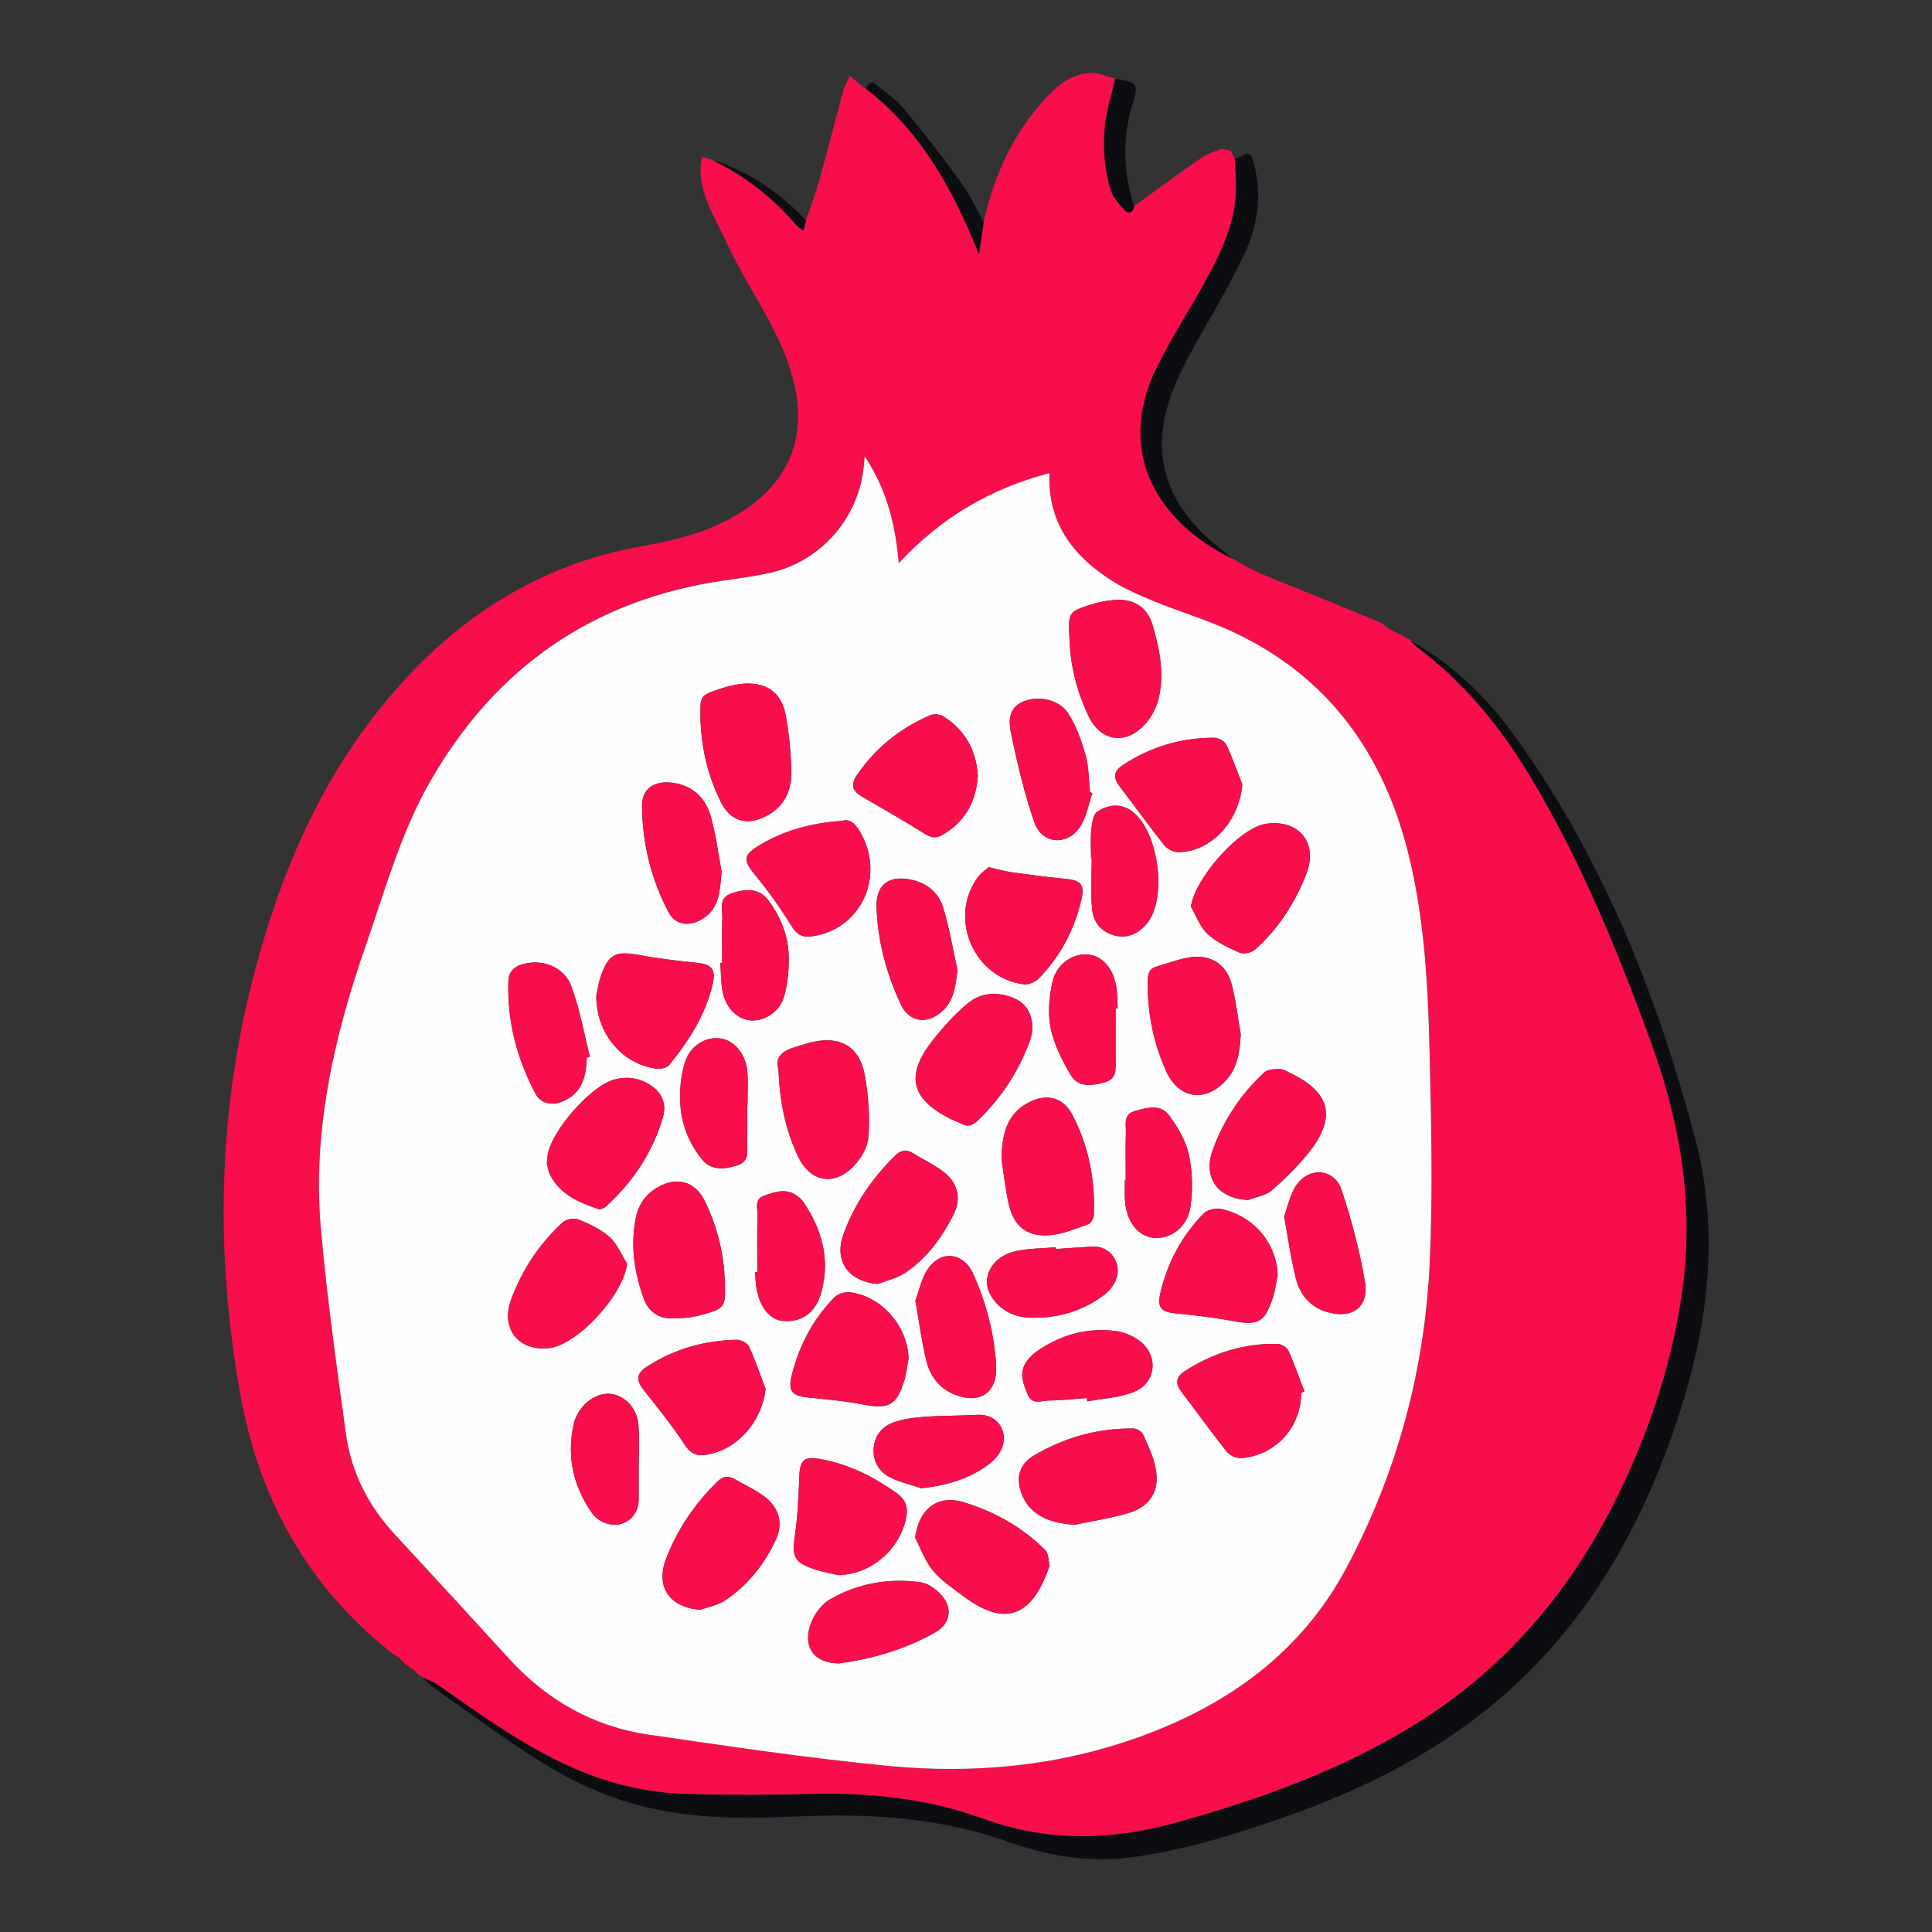 <svg xmlns="http://www.w3.org/2000/svg" viewBox="0 0 560 560">
  <rect x="0" y="0" width="560" height="560" fill="#333333" stroke="none"/>
  <g id="pomegranate-fruit">
    <path fill="#F80E4A" d="M203.49 45.37l2.902.998c9.454 4.517 17.54 10.828 24.353 18.8.59.69 1.428 1.17 2.15 1.746l.738-3.058c1.297-3.877 2.762-7.708 3.858-11.642 2.41-8.62 4.58-17.3 6.95-25.93.41-1.494 1.28-2.862 1.94-4.29 1.15.992 2.28 1.995 3.45 2.966.37.306.81.524 1.22.782 16.08 12.385 25.29 29.413 32.73 47.955l1.36-9.385c2.94-13.272 8.37-25.335 17.6-35.46 3.58-3.924 7.67-7.433 13.26-7.707 2.39-.118 4.85 1.08 7.27 1.68-.47 1.926-.87 3.87-1.41 5.78-2.45 8.74-2.41 17.526.03 26.2.63 2.228 2.4 4.26 4.03 6.037 1.18 1.288 2.52.877 2.84-1.118 6.54-4.716 13.03-9.508 19.65-14.097 1.69-1.17 3.82-1.696 5.73-2.51.85.198 1.72.388 2.6.578l1.18 2.332c.13 2.067.26 4.133.38 6.2.58 10.832-3.854 20.175-8.86 29.29-4.555 8.294-9.785 16.24-13.96 24.71-12.896 26.138 1.674 46.036 21.97 55.792.275-.01.466.12.566.37-.01 0 .22.08.22.08.338.22.67.45.99.67l5.93 3.02c11.48 4.67 22.97 9.32 34.43 14.05 1.223.5 2.256 1.47 3.353 2.21l3.82 1.98.96.55c.22.02.416.11.58.25.29-.02.472.1.553.38.69.69 1.31 1.47 2.087 2.05 13.46 10.14 23.95 22.88 32.585 37.24 14.74 24.51 25.51 50.84 35.236 77.61 8.51 23.44 12.45 47.52 8.8 72.52-2.84 19.45-8.87 37.88-17.2 55.61-13.55 28.82-33.05 52.47-60.37 69.33-21.472 13.25-44.91 21.6-69.08 28.35-18.853 5.26-37.354 5.57-55.94-1.16-16.05-5.82-32.743-7.61-49.78-7.15-11.98.32-23.99.34-35.97.01-11.32-.32-22.25-2.85-32.68-7.4-14.41-6.28-27.03-15.47-39.82-24.39-1.175-.83-2.593-1.3-3.9-1.94l.08.06-1.53-.85.038.03-1.57-1.52.065.05-2.29-1.576.05.047-.81-.805.055.05-.808-.803.06.05-.82-.805.086.052-1.52-.84c-24.69-19.38-38.844-44.79-44.314-75.62-7.18-40.44-6.48-80.52 3.75-120.33 7.533-29.31 19.093-56.8 38.62-80.304s43.69-39.504 74.33-44.873c9.81-1.72 19.523-4.18 28.17-9.58 14.586-9.11 19.836-22.62 15.295-39.26-2.8-10.25-8.28-19.17-13.51-28.27-3.59-6.24-6.56-12.84-9.8-19.27-2.31-5.29-4.35-10.63-2.93-16.59zm47.107 86.83c-.06.707-.128 1.412-.182 2.118-1.155 15.278-12.147 28.23-27.074 31.626-4.49 1.022-9.08 1.61-13.65 2.277-37.76 5.51-65.96 25.11-84.9 58.03-8.64 15.03-13.2 31.75-18.86 48-9.27 26.65-15.44 53.87-12.9 82.26 1.77 19.75 4.54 39.42 7.24 59.07 1.54 11.16 6.52 20.88 14.21 29.19 11.03 11.92 22.04 23.86 32.97 35.88 11 12.09 24.48 19.8 40.62 22.14 23.08 3.36 46.18 6.82 69.38 9.05 24.84 2.4 49.44.09 73.1-8.5 25.63-9.29 46.71-24.45 59.76-48.95 14.72-27.62 22.7-57.34 24.12-88.52.94-20.56.42-41.21-.07-61.81-.44-18.46-1.45-36.95-5.74-55.05-7.14-30.16-23.44-53.21-52.21-66.28-7.14-3.24-14.73-5.5-22-8.48-4.37-1.79-8.79-3.72-12.73-6.29-11.06-7.22-18.12-16.95-17.44-30.8-16.9 4.45-31.35 12.78-43.7 26.14-.99-11.74-3.74-21.84-9.91-31.05z"/>
    <path id="shadow_2_" fill="#0C0D11" d="M122.757 486.322c1.306.636 2.723 1.112 3.9 1.933 12.788 8.924 25.406 18.112 39.818 24.39 10.43 4.545 21.36 7.083 32.68 7.396 11.984.34 23.99.31 35.975-.01 17.036-.45 33.73 1.34 49.783 7.16 18.583 6.74 37.084 6.42 55.938 1.16 24.17-6.74 47.61-15.09 69.09-28.34 27.32-16.85 46.82-40.51 60.37-69.33 8.34-17.72 14.36-36.15 17.2-55.61 3.65-25-.29-49.09-8.8-72.52-9.72-26.77-20.49-53.1-35.23-77.61-8.63-14.36-19.12-27.1-32.58-37.24-.77-.58-1.39-1.36-2.08-2.05 11.55 6.6 21.17 15.41 29.01 26.06 26.11 35.5 42.15 75.69 53.42 117.84 7.22 27.01 4.05 53.9-4.51 80.26-9.81 30.23-24.54 57.5-48.27 79.23-19.16 17.55-41.82 29.13-66.13 37.65-14.31 5.02-28.78 9.52-43.92 11.6-12.31 1.69-24.18-.19-35.64-4.27-19.87-7.08-40.27-8.48-61.11-7.53-16.71.77-33.44.86-49.73-4.12-10.58-3.23-20.25-8.33-29.39-14.39-9.35-6.2-18.41-12.83-27.56-19.32-.84-.6-1.47-1.51-2.19-2.27zm234.63-324.302c-20.296-9.755-34.867-29.653-21.974-55.79 4.178-8.47 9.408-16.417 13.96-24.71 5.006-9.116 9.446-18.46 8.865-29.29-.11-2.068-.25-4.134-.375-6.2.808-.315 1.66-.548 2.41-.96 1.755-.965 2.35-.535 2.93 1.463 2.717 9.338 1.545 18.393-2.443 26.932-3.728 7.98-8.216 15.617-12.563 23.295-4.546 8.028-9.1 16.053-10.774 25.257-2.395 13.18 2.303 24 11.668 33.047 2.59 2.5 5.53 4.648 8.3 6.957zm-72.272-97.707l-1.356 9.385c-7.45-18.542-16.65-35.57-32.73-47.955.54-1.495 1.27-2.556 2.94-1.163 2.64 2.206 5.68 4.094 7.84 6.706 5.85 7.09 11.48 14.378 16.89 21.817 2.51 3.462 4.29 7.457 6.41 11.21zm43.6-4.588c-.317 1.995-1.658 2.406-2.836 1.118-1.63-1.777-3.4-3.808-4.03-6.036-2.45-8.675-2.49-17.46-.03-26.202.53-1.908.94-3.853 1.4-5.78 6.72 1.226 6.85 1.264 4.93 7.736-2.91 9.81-2.56 19.5.55 29.17zm-95.08 4.13l-.74 3.06c-.722-.578-1.56-1.056-2.15-1.746-6.812-7.98-14.9-14.29-24.352-18.81 10.723 3.29 19.568 9.48 27.24 17.49z"/>
    <path fill="#0C0D11" d="M365.097 166.177c-1.982-1.01-3.965-2.02-5.932-3.026l5.932 3.03zm-8.413-122.48c-.872-.19-1.745-.38-2.594-.58.88.188 1.738.383 2.594.58zM406.7 184.43l-3.82-1.98c1.29.667 2.555 1.323 3.82 1.98zM119.784 484.044l1.563 1.52-1.563-1.52zm-2.228-1.524l2.29 1.573c-.762-.525-1.526-1.05-2.29-1.574zm-3.698-3.033c.506.28 1.012.56 1.52.838-.507-.28-1.013-.56-1.52-.838zm294.382-294.25c-.162-.142-.357-.226-.58-.25.248-.01.44.075.58.25zM121.31 485.53l1.525.85-1.526-.85zm-6.016-5.262l.82.804-.82-.804zm.756.747l.807.805c-.27-.268-.537-.537-.806-.805zm242.13-318.532l-.226-.087c.004 0 .227.087.227.087z"/>
    <path fill="#0C0D11" d="M116.8 481.76c.27.27.54.54.81.807l-.81-.806z"/>
    <path fill="#FDFDFD" d="M250.597 132.2c6.173 9.208 8.923 19.31 9.91 31.056 12.355-13.36 26.802-21.69 43.705-26.135-.675 13.85 6.38 23.59 17.45 30.81 3.938 2.57 8.353 4.5 12.726 6.3 7.27 2.99 14.86 5.24 22.005 8.49 28.764 13.07 45.067 36.12 52.21 66.29 4.283 18.1 5.296 36.58 5.74 55.05.493 20.6 1.01 41.25.07 61.81-1.422 31.18-9.403 60.9-24.12 88.52-13.05 24.5-34.13 39.66-59.752 48.96-23.66 8.59-48.26 10.9-73.1 8.5-23.2-2.24-46.3-5.7-69.38-9.05-16.14-2.34-29.62-10.04-40.62-22.13-10.93-12.01-21.93-23.95-32.96-35.87-7.69-8.31-12.67-18.03-14.21-29.19-2.7-19.65-5.46-39.31-7.23-59.06-2.55-28.39 3.63-55.6 12.9-82.25 5.66-16.25 10.22-32.98 18.86-48 18.94-32.92 47.14-52.51 84.9-58.02 4.57-.67 9.17-1.26 13.66-2.28 14.93-3.4 25.92-16.35 27.08-31.62.06-.71.12-1.41.19-2.12zm111.27 215.607c2.285-.893 5.03-1.262 6.764-2.783 3.99-3.496 7.86-7.256 11.1-11.44 7.65-9.903 5.71-17.064-5.63-22.493-1.01-.48-2.06-1.21-3.09-1.21-1.53 0-3.54.05-4.52.96-6.78 6.26-11.79 13.79-14.96 22.48-2.94 8.05 1.54 14.19 10.36 14.5zM225.652 309.93c.316 9.333 2 17.57 5.7 25.343 3.236 6.802 9.6 8.595 15.195 3.598 2.495-2.22 4.85-5.86 5.132-9.05.52-5.97.04-12.19-1.02-18.12-1.49-8.37-7.12-11.55-15.43-9.61-1.58.37-3.1.94-4.66 1.38-3.67 1.05-6.08 2.92-4.93 6.47zm39.62 135.828c1.69 3.215 2.92 6.816 5.197 9.54 2.42 2.9 5.75 5.078 8.83 7.388 13.31 10.013 20.38 4.204 24.83-8.54.04-.117.14-.248.12-.348-.39-1.517-.31-3.505-1.27-4.468-6.61-6.67-14.63-11.105-23.57-13.878-7.54-2.337-13.1 1.814-14.15 10.306zm79.92-182.938c1.57 2.676 2.653 5.875 4.832 7.89 2.575 2.383 5.99 3.987 9.263 5.414 1.175.512 3.455.038 4.457-.855 6.815-6.07 11.66-13.57 14.938-22.07 3.432-8.89-2.228-15.81-11.726-14.42-7.648 1.12-20.58 15.69-21.764 24.03zm-90.72 109.33c2.612-1.028 5.493-1.646 7.783-3.16 6.39-4.22 10.8-10.322 14.185-17.05 2.183-4.336 1.268-8.76-2.46-11.875-2.814-2.352-6.298-3.896-9.45-5.854-2.056-1.27-3.606-.69-5.226.91-6.56 6.5-11.675 13.93-14.817 22.64-2.812 7.79 1.39 13.68 9.986 14.4zm44.773-73.438c.117-4.948-1.822-7.936-5.534-9.452-4.77-1.95-9.53-1.545-13.39 1.72-3.66 3.1-6.96 6.747-9.94 10.53-8.04 10.218-6.4 17.025 5.21 22.837 1 .5 2.08.844 3.06 1.373 1.98 1.068 3.38.405 4.91-1.076 6.66-6.436 11.59-13.966 14.83-22.616.52-1.378.76-2.86.87-3.316zm-96.22 167.89c2.41-.887 5.11-1.347 7.18-2.74 6.646-4.475 11.538-10.618 14.808-17.89 1.997-4.44.748-8.964-3.24-12.035-2.727-2.1-5.956-3.547-8.967-5.274-1.874-1.075-3.367-.69-4.935.854-6.58 6.476-11.67 13.928-14.9 22.58-2.98 7.984 1.26 13.9 10.06 14.505zm157.06-239.215c-1.518-3.876-2.866-7.832-4.663-11.574-.49-1.022-2.33-1.978-3.548-1.976-9.453.02-18.228 2.58-26.166 7.768-3.118 2.038-3.173 3.77-.862 6.76 4.244 5.49 8.255 11.167 12.587 16.587.895 1.12 2.782 2.082 4.192 2.054 9.62-.185 17.552-9.028 18.458-19.62zm-73.497 23.965c-.793.712-2.112 1.573-3.008 2.754-8.902 11.736-1.38 29.475 13.293 31.203 1.318.15 3.163-.66 4.135-1.64 6.288-6.36 10.313-14.02 12.395-22.7 1.09-4.55.01-5.8-4.65-6.24-5.192-.5-10.37-1.18-15.538-1.9-1.968-.28-3.892-.87-6.628-1.49zm83.74 118.225c-.31-9.282-7.05-17.314-16.682-19.194-1.493-.29-3.785.345-4.825 1.413-6.31 6.482-10.48 14.23-12.5 23.085-.93 4.1.23 5.38 4.39 5.8 5.56.56 11.13 1.19 16.62 2.21 7.31 1.37 9.22.48 11.61-6.75.7-2.11.95-4.36 1.4-6.55zM290.3 336.044c.672 4.298 1.11 8.648 2.068 12.88 1.53 6.752 5.515 9.794 12.428 9.044 3.63-.394 7.17-1.888 10.658-3.145.758-.273 1.554-1.636 1.59-2.528.435-10.273-1.46-20.113-6.27-29.24-2.548-4.834-7.12-6.14-12.11-3.738-7.067 3.4-8.24 9.73-8.364 16.727zm69.34-36.288c-.834-4.768-1.39-9.606-2.57-14.285-1.49-5.9-6.11-8.92-12.107-8-3.28.51-6.44 1.78-9.665 2.67-2.007.56-2.552 1.84-2.596 3.88-.2 9.25 1.525 18.08 5.335 26.5 3.63 8.03 11.383 9.18 17.335 2.59 3.436-3.8 3.972-8.44 4.266-13.34zM203.01 207.53c.146 8.712 2.02 17.027 5.88 24.853 2.7 5.467 7.253 7.026 12.73 4.404 5.302-2.537 7.774-7.126 7.725-12.67-.05-5.69-.6-11.45-1.667-17.04-1.23-6.44-5.665-9.42-12.215-8.888-2.324.18-4.668.77-6.885 1.52-5.617 1.9-5.59 1.97-5.568 7.82zm108.485 234.427c5.226-1.11 10.55-1.886 15.652-3.41 6.324-1.892 9.086-6.532 7.816-12.983-.663-3.37-2.192-6.6-3.626-9.76-.39-.858-1.847-1.734-2.823-1.744-10.35-.103-20.006 2.622-28.888 7.866-4.175 2.465-5.258 6.47-3.514 11.037 2.167 5.675 7.33 8.532 15.383 8.994zm-68.43 14.593c9.06-.228 17.034-6.727 19.383-15.667.94-3.577.453-5.97-2.795-8.27-6.63-4.692-13.672-8.187-21.682-9.67-5-.926-6.13.164-6.31 5.36-.19 5.46-.43 10.95-1.2 16.348-.97 6.81-.43 8.19 6.1 10.37 2.11.7 4.34 1.04 6.51 1.54zm-70.23-167.835c.02 11.034 7.56 19.724 17.433 21.025 1.18.156 2.98-.185 3.646-.993 5.812-7.07 10.66-14.712 12.714-23.805.89-3.944-.42-5.424-4.462-5.847-5.546-.58-11.106-1.202-16.582-2.224-7.285-1.35-9.313-.39-11.65 6.75-.652 2-.896 4.13-1.1 5.1zm-14.327 48.417c.255.903.413 2.456 1.1 3.723 2.962 5.466 8.287 7.7 13.776 9.57.623.212 1.743-.235 2.297-.743 7.8-7.15 13.51-15.673 16.48-25.874 1.05-3.594-.1-6.754-3.13-8.94-3.31-2.385-7.05-3.012-11.04-1.93-6.84 1.86-18.41 15.117-19.28 22.12-.06.495-.09.993-.18 2.074zm23.267 29.163c-1.666-2.63-2.886-5.754-5.115-7.755-2.524-2.266-5.85-3.774-9.043-5.09-1.207-.5-3.492-.07-4.47.827-6.828 6.253-11.84 13.807-15.03 22.522-3.043 8.3 2.22 14.94 11.02 13.95 8.346-.94 21.58-15.49 22.638-24.46zm81.574 27.502c-.29-9.383-7.71-18.044-16.96-19.226-1.46-.18-3.54.47-4.55 1.5-6.22 6.38-10.28 14.04-12.38 22.69-1.09 4.47.1 5.82 4.71 6.3 5.3.55 10.64 1.01 15.87 2.02 7.57 1.46 9.84.37 12.11-7.06.61-2 .8-4.13 1.19-6.21zm46.66-208.837c.16 7.466 2.02 15.32 5.58 22.73 3.23 6.738 9.88 8.273 15.34 3.208 2.23-2.07 4.08-5.16 4.82-8.11 1.86-7.33.38-14.685-1.73-21.768-1.5-5.028-5.45-7.46-10.61-7.137-2.46.155-4.97.625-7.32 1.382-6.4 2.06-6.49 2.335-6.11 9.7zm67.18 218.7c.3-.117.6-.23.9-.348-1.54-3.996-2.94-8.056-4.72-11.943-.43-.94-2.11-1.82-3.23-1.84-9.76-.17-18.67 2.7-26.83 7.97-2.52 1.62-2.65 3.61-.83 5.99 4.37 5.72 8.55 11.58 13.04 17.21.88 1.1 2.84 2.04 4.22 1.93 10.01-.76 17.37-8.92 17.42-18.99zM210.1 371.9c-.216-8.36-2.158-16.32-5.84-23.806-2.787-5.657-7.984-7.13-13.478-4.035-3.46 1.94-5.65 4.91-6.45 8.78-1.667 8.05-.485 15.91 2.23 23.53 1.2 3.36 3.923 5.66 7.625 5.75 3.057.07 6.245-.18 9.183-.99 6.79-1.87 6.93-2.31 6.725-9.24zm11.817 30.732c-1.567-4.123-2.967-8.323-4.815-12.315-.476-1.025-2.377-1.996-3.603-1.97-9.29.187-17.98 2.64-25.84 7.683-3.31 2.122-3.37 3.988-.96 7.037 4.08 5.15 8.23 10.275 11.81 15.762 1.78 2.72 3.69 3.29 6.46 2.79 8.96-1.61 15.75-9.5 16.93-18.99zm61.522-177.72c-.47-7.4-3.69-13.315-10.08-17.3-.96-.6-2.7-.74-3.73-.3-8.69 3.717-15.8 9.455-21.18 17.25-2.02 2.92-1.45 4.697 1.52 6.408 6.12 3.54 12.26 7.057 18.25 10.815 1.88 1.185 3.32 1.18 5.11.12 6.44-3.817 9.58-9.552 10.09-16.99zm-39.43 13.014c-8.83.668-16.45 2.68-23.46 6.825-5.29 3.13-5.31 4.47-1.47 9.13 3.75 4.56 7.2 9.43 10.3 14.46 1.55 2.54 3.11 3.44 5.95 3.05 13.95-1.88 21.2-16.89 14.31-29.63-1.43-2.64-3.03-4.61-5.65-3.82zm72.63-8.02l-.73-.313c-.38-3.59-.29-7.315-1.26-10.74-1.2-4.222-2.75-8.55-5.13-12.182-2.69-4.09-8.94-5.16-13.16-3.22-4.52 2.07-3.9 6.33-3.18 9.74 1.78 8.48 3.79 16.98 6.61 25.15 2.18 6.3 9.37 6.98 13.18 1.42 1.92-2.8 2.48-6.53 3.65-9.85zM209.12 252.59c-.76-4.064-1.482-10.02-3.055-15.745-1.56-5.693-5.476-9.42-11.69-10.01-4.917-.466-8.297 1.874-8.28 6.678.04 10.848 2.624 21.248 7.666 30.86 2.09 3.98 6.43 4.337 10.35 1.643 4.1-2.818 4.61-7.13 5.02-13.427zm163.084 99.936c1.2 6.5 1.962 12.435 3.45 18.182 1.16 4.48 3.98 8.002 8.72 9.485 7.36 2.303 12.5-1.153 11.254-8.6-1.502-9.014-3.88-17.957-6.76-26.638-2.04-6.142-9.116-6.9-12.98-1.602-1.935 2.658-2.566 6.268-3.683 9.173zm-129 129.616c9.24-1.266 19.09-3.93 28.07-9.124 4.174-2.417 4.88-6.892 1.705-10.542-1.54-1.764-3.92-3.54-6.13-3.844-9.25-1.277-18.24.282-26.32 4.987-2.46 1.42-4.6 4.4-5.57 7.14-2.35 6.58.98 11.36 8.23 11.37zm22.125-105.126c1.15 6.537 1.85 11.97 3.13 17.265 1.05 4.37 3.58 7.94 7.93 9.8 7.44 3.18 12.78-.3 12.34-8.23-.51-9.28-2.87-18.18-6.66-26.64-2.66-5.94-8.89-6.99-12.82-1.82-2.18 2.86-2.85 6.86-3.93 9.64zm12.23-95.71c-1.34-6.05-2.35-12.202-4.14-18.118-1.33-4.394-4.69-7.247-9.42-8.223-6.33-1.307-10.12 1.463-9.93 7.852.29 9.85 2.82 19.255 6.95 28.16 2.47 5.332 7.59 6.116 12.01 2.19 3.54-3.147 3.86-7.36 4.52-11.86zm-107.5 25.244l.92-.254c-1.74-6.832-2.93-13.87-5.39-20.432-2-5.34-7.66-7.654-12.95-6.664-2.89.54-5.18 1.832-5.29 5.26-.38 11.62 2.5 22.49 7.93 32.657 1.57 2.95 5.06 3.44 8.28 1.925 5.34-2.516 6.35-7.284 6.49-12.49zm136.01 55.48l-.04-.496c-3.84.336-7.74.32-11.48 1.084-6.88 1.402-10.48 7.725-7.31 12.974 2.47 4.093 6.56 6.213 11.5 6.35 7.86.217 15.03-1.874 21.31-6.62 1.33-1.004 2.53-2.46 3.22-3.97 2.28-5.052-1.4-10.368-6.79-10.026-3.47.218-6.94.47-10.41.706zm-39.01 69.36c7.39-.84 14.04-2.727 19.77-7.13 1.5-1.155 2.91-2.842 3.58-4.586 1.99-5.183-1.7-9.885-7.08-9.575-5.1.29-10.22.21-15.31.57-2.95.2-5.99.59-8.77 1.53-3.36 1.13-5.69 3.66-6 7.42-.31 3.7 1.33 6.77 4.47 8.44 2.88 1.53 6.2 2.24 9.33 3.31zm49.19-182.502h.19c0 4.965-.4 9.974.14 14.88.39 3.585 2.72 6.432 6.55 7.397 3.67.925 6.66-.524 9.04-3.17 6.51-7.255 3.6-27.993-4.59-33.216-3.28-2.09-6.72-1.34-9.54.49-1.25.81-1.54 3.5-1.73 5.39-.28 2.71-.07 5.47-.07 8.21zm7.12 43.425l.59-.008c-.13-2.11-.07-4.255-.42-6.327-.95-5.5-4.17-8.998-8.3-9.31-4.46-.335-9.11 2.83-10.24 8.15-.91 4.282-1.34 9.02-.45 13.232.99 4.732 3.3 9.347 5.8 13.556 2.16 3.637 6 3.145 9.76 2.13 3.55-.958 3.24-3.534 3.24-6.138v-15.286zM185.12 426.68c0-4.607.31-9.24-.086-13.81-.413-4.77-3.925-8.304-7.878-8.83-3.777-.502-8.127 2.276-10.048 6.43-.26.565-.543 1.137-.686 1.737-2.306 9.674-.38 18.53 5.326 26.582.69.97 1.776 1.8 2.86 2.32 5.225 2.52 10.577-.89 10.517-6.6-.027-2.62-.004-5.23-.008-7.85zm141.185-84.72h-.242c0 1.995-.103 3.996.02 5.985.37 6.08 3.8 10.466 8.373 10.844 4.904.4 9.77-3.12 10.62-9.08.703-4.94.56-10.24-.49-15.1-.858-3.97-3.21-7.82-5.626-11.2-2.518-3.53-6.375-2.4-9.962-1.38-3.492.99-2.586 3.81-2.655 6.12-.14 4.59-.042 9.2-.042 13.8zm-106.8 26.77l-.663.015c.142 1.61.17 3.238.445 4.824.95 5.46 3.986 9.06 7.77 9.33 5.465.39 9.45-2.49 11.045-8.47 2.51-9.42.175-17.99-5.158-25.89-.48-.71-1.137-1.34-1.827-1.86-3.142-2.35-6.32-1.28-9.572-.13-2.95 1.04-1.945 3.45-1.99 5.37-.137 5.6-.05 11.2-.05 16.8zM315 405.226c.055.328.11.656.163.984 4.588-.89 9.492-1.042 13.693-2.838 6.632-2.835 6.952-11.004.943-15.072-1.8-1.217-4.03-2.16-6.16-2.452-8.53-1.17-16.3 1.083-23.32 5.985-1 .7-1.89 1.645-2.62 2.626-2.5 3.32-1.14 6.61.25 9.87 1.27 2.97 3.87 1.63 5.89 1.62 3.71-.02 7.43-.47 11.15-.73zm-98.428-84.93h.098c0-3.238.2-6.49-.047-9.71-.376-4.91-3.706-8.902-7.58-9.543-4.358-.72-9.01 1.968-10.562 7.054-1.09 3.592-1.47 7.57-1.31 11.34.25 6.076 2.37 11.71 6.22 16.51 2.42 3.02 5.83 3.276 10.24 1.867 3.85-1.227 2.83-4.17 2.92-6.714.14-3.598.04-7.204.04-10.805zm-7.242-41.224l-.544.02c.214 2.843.135 5.747.71 8.515.974 4.7 4.41 7.912 8.11 8.154 3.95.26 8.35-2.41 9.645-6.89 1.09-3.73 1.46-7.8 1.37-11.71-.12-5.84-2.27-11.2-5.7-15.94-2.49-3.43-5.95-3.92-10.75-2.32-4.01 1.34-2.72 4.5-2.8 7.14-.13 4.35-.03 8.69-.03 13.04z"/>
    <path fill="#F80E4A" d="M361.866 347.807c-8.82-.308-13.3-6.448-10.358-14.498 3.174-8.69 8.177-16.23 14.962-22.48.987-.91 2.992-.96 4.526-.96 1.033 0 2.09.73 3.097 1.21 11.34 5.43 13.277 12.59 5.63 22.49-3.232 4.18-7.107 7.94-11.09 11.44-1.736 1.52-4.48 1.89-6.767 2.78zM225.653 309.93c-1.15-3.552 1.264-5.424 4.932-6.467 1.557-.443 3.082-1.01 4.655-1.378 8.31-1.946 13.94 1.235 15.428 9.61 1.054 5.937 1.54 12.148 1.012 18.126-.28 3.19-2.637 6.83-5.132 9.06-5.595 5-11.96 3.21-15.195-3.6-3.7-7.77-5.384-16.01-5.7-25.34zm39.62 135.828c1.052-8.492 6.608-12.643 14.146-10.305 8.94 2.773 16.95 7.208 23.56 13.878.95.97.88 2.96 1.26 4.47.02.1-.08.23-.12.35-4.45 12.75-11.52 18.55-24.83 8.54-3.08-2.31-6.41-4.49-8.83-7.39-2.28-2.72-3.51-6.32-5.2-9.54zm79.92-182.938c1.183-8.343 14.116-22.908 21.764-24.03 9.498-1.393 15.158 5.527 11.726 14.417-3.28 8.493-8.123 15.993-14.938 22.063-1.002.892-3.282 1.367-4.457.855-3.274-1.427-6.69-3.03-9.263-5.413-2.18-2.016-3.263-5.216-4.832-7.892zm-90.72 109.33c-8.595-.72-12.798-6.607-9.986-14.398 3.142-8.706 8.255-16.138 14.817-22.634 1.62-1.604 3.17-2.184 5.226-.907 3.152 1.96 6.637 3.51 9.45 5.86 3.728 3.12 4.643 7.54 2.46 11.88-3.384 6.73-7.795 12.83-14.184 17.05-2.29 1.52-5.17 2.14-7.783 3.16zm44.773-73.438c-.117.458-.357 1.938-.872 3.316-3.234 8.65-8.17 16.18-14.824 22.616-1.532 1.482-2.93 2.144-4.91 1.076-.982-.53-2.06-.873-3.06-1.373-11.603-5.81-13.247-12.62-5.204-22.836 2.98-3.78 6.275-7.43 9.943-10.53 3.86-3.26 8.61-3.67 13.39-1.72 3.71 1.52 5.65 4.51 5.53 9.46zm-96.22 167.89c-8.797-.605-13.034-6.52-10.054-14.506 3.228-8.65 8.315-16.103 14.9-22.58 1.568-1.542 3.062-1.928 4.935-.853 3.01 1.727 6.24 3.175 8.966 5.274 3.99 3.07 5.238 7.595 3.24 12.036-3.27 7.27-8.16 13.414-14.808 17.89-2.07 1.392-4.77 1.85-7.18 2.74zm157.06-239.215c-.907 10.59-8.84 19.434-18.46 19.62-1.41.027-3.295-.934-4.19-2.054-4.333-5.42-8.343-11.096-12.588-16.588-2.31-2.99-2.256-4.72.86-6.76 7.94-5.188 16.714-7.746 26.167-7.767 1.218-.003 3.057.954 3.548 1.976 1.797 3.74 3.145 7.698 4.662 11.573zm-73.496 23.965c2.735.625 4.66 1.214 6.626 1.486 5.17.716 10.346 1.402 15.54 1.895 4.658.442 5.738 1.698 4.648 6.24-2.082 8.68-6.107 16.346-12.395 22.7-.98.982-2.82 1.79-4.14 1.635-14.67-1.728-22.2-19.467-13.3-31.203.89-1.18 2.21-2.04 3.01-2.753zm83.74 118.225c-.452 2.19-.7 4.448-1.396 6.558-2.384 7.233-4.294 8.118-11.603 6.753-5.48-1.025-11.06-1.65-16.61-2.21-4.16-.418-5.32-1.703-4.39-5.796 2.02-8.854 6.19-16.604 12.5-23.085 1.04-1.067 3.34-1.704 4.83-1.413 9.63 1.88 16.37 9.91 16.69 19.193zm-80.028-33.533c.126-7 1.297-13.327 8.364-16.727 4.99-2.4 9.562-1.096 12.11 3.738 4.81 9.127 6.705 18.967 6.27 29.24-.037.892-.833 2.255-1.59 2.528-3.488 1.256-7.027 2.75-10.658 3.145-6.913.75-10.9-2.292-12.428-9.043-.96-4.232-1.397-8.583-2.068-12.88zm69.338-36.288c-.293 4.908-.83 9.544-4.265 13.346-5.952 6.586-13.706 5.437-17.336-2.587-3.81-8.42-5.54-17.25-5.34-26.5.04-2.037.59-3.32 2.59-3.876 3.22-.9 6.38-2.17 9.66-2.67 5.99-.92 10.61 2.1 12.1 8 1.18 4.68 1.73 9.51 2.57 14.28zM203.01 207.53c-.023-5.84-.05-5.92 5.568-7.818 2.218-.75 4.56-1.334 6.885-1.523 6.55-.54 10.984 2.44 12.215 8.88 1.068 5.59 1.617 11.35 1.667 17.04.05 5.54-2.424 10.13-7.724 12.67-5.47 2.62-10.03 1.06-12.73-4.41-3.86-7.83-5.73-16.14-5.88-24.86zm108.485 234.427c-8.053-.462-13.217-3.32-15.383-8.995-1.744-4.57-.66-8.572 3.514-11.037 8.882-5.244 18.538-7.97 28.888-7.866.976.01 2.434.88 2.823 1.74 1.433 3.16 2.962 6.39 3.626 9.76 1.27 6.45-1.492 11.09-7.816 12.98-5.1 1.52-10.426 2.3-15.652 3.41zm-68.43 14.593c-2.174-.5-4.403-.833-6.51-1.534-6.534-2.177-7.067-3.564-6.1-10.365.77-5.39 1.015-10.88 1.205-16.34.18-5.19 1.31-6.28 6.31-5.36 8.01 1.48 15.053 4.98 21.683 9.67 3.25 2.3 3.735 4.7 2.795 8.27-2.348 8.94-10.322 15.44-19.384 15.67zm-70.23-167.835c.203-.972.447-3.1 1.1-5.093 2.336-7.15 4.364-8.11 11.65-6.75 5.475 1.022 11.036 1.643 16.58 2.224 4.042.423 5.353 1.903 4.463 5.847-2.053 9.093-6.902 16.735-12.714 23.805-.664.808-2.465 1.148-3.646.993-9.874-1.3-17.413-9.99-17.433-21.02zm-14.327 48.417c.095-1.08.124-1.58.186-2.074.87-7.003 12.445-20.262 19.285-22.12 3.99-1.084 7.73-.456 11.04 1.93 3.03 2.186 4.18 5.345 3.13 8.94-2.98 10.2-8.69 18.723-16.48 25.873-.56.51-1.68.96-2.3.75-5.49-1.87-10.82-4.1-13.78-9.57-.69-1.26-.85-2.82-1.1-3.72zm23.267 29.163c-1.058 8.973-14.292 23.52-22.637 24.46-8.802.992-14.064-5.65-11.022-13.957 3.19-8.714 8.203-16.268 15.03-22.522.98-.896 3.264-1.326 4.47-.828 3.193 1.318 6.52 2.826 9.044 5.09 2.23 2.003 3.45 5.128 5.115 7.757zm81.575 27.502c-.388 2.073-.583 4.204-1.195 6.208-2.268 7.43-4.537 8.52-12.114 7.06-5.22-1.008-10.56-1.473-15.86-2.02-4.6-.475-5.79-1.826-4.71-6.297 2.11-8.647 6.17-16.308 12.38-22.684 1.01-1.03 3.09-1.68 4.55-1.493 9.26 1.19 16.68 9.85 16.96 19.23zm46.665-208.837c-.383-7.363-.287-7.637 6.104-9.698 2.34-.757 4.85-1.227 7.31-1.38 5.16-.324 9.11 2.108 10.61 7.135 2.1 7.083 3.58 14.438 1.72 21.77-.75 2.948-2.6 6.038-4.83 8.108-5.47 5.065-12.11 3.53-15.35-3.208-3.56-7.406-5.42-15.264-5.58-22.726zm67.18 218.696c-.053 10.064-7.412 18.228-17.423 18.984-1.378.104-3.338-.834-4.218-1.936-4.49-5.626-8.673-11.493-13.047-17.213-1.817-2.37-1.69-4.36.826-5.99 8.158-5.27 17.073-8.14 26.828-7.96 1.12.02 2.8.9 3.23 1.84 1.78 3.89 3.18 7.95 4.71 11.95l-.9.35zm-167.085-31.76c.207 6.93.066 7.366-6.726 9.238-2.937.81-6.125 1.063-9.185.986-3.71-.093-6.43-2.387-7.63-5.755-2.72-7.613-3.9-15.475-2.23-23.53.8-3.86 2.99-6.83 6.45-8.78 5.49-3.093 10.69-1.62 13.47 4.037 3.68 7.483 5.62 15.444 5.84 23.804zm11.818 30.734c-1.18 9.49-7.965 17.383-16.926 18.988-2.775.497-4.686-.068-6.466-2.793-3.585-5.486-7.738-10.613-11.816-15.762-2.415-3.05-2.353-4.916.955-7.037 7.86-5.043 16.55-7.496 25.837-7.684 1.225-.025 3.127.946 3.602 1.97 1.848 3.994 3.248 8.194 4.814 12.317zm61.522-177.72c-.513 7.44-3.655 13.175-10.094 16.993-1.79 1.06-3.224 1.064-5.112-.12-5.988-3.76-12.128-7.277-18.25-10.816-2.962-1.71-3.534-3.486-1.52-6.408 5.373-7.8 12.49-13.54 21.174-17.25 1.036-.45 2.772-.3 3.73.29 6.383 3.98 9.605 9.9 10.072 17.3zm-39.427 13.013c2.62-.787 4.216 1.182 5.646 3.827 6.88 12.74-.37 27.75-14.32 29.635-2.85.384-4.4-.517-5.96-3.05-3.1-5.035-6.55-9.9-10.3-14.46-3.84-4.665-3.83-6 1.46-9.128 7-4.143 14.63-6.156 23.45-6.824zm72.632-8.02c-1.174 3.313-1.732 7.048-3.652 9.85-3.804 5.555-11.004 4.875-13.18-1.42-2.826-8.176-4.837-16.672-6.618-25.152-.717-3.41-1.34-7.66 3.178-9.74 4.222-1.93 10.47-.86 13.158 3.23 2.39 3.63 3.93 7.96 5.13 12.19.97 3.43.88 7.15 1.26 10.74l.73.31zm-107.528 22.685c-.408 6.298-.918 10.608-5.016 13.427-3.91 2.694-8.25 2.338-10.34-1.642-5.04-9.612-7.62-20.013-7.66-30.86-.01-4.805 3.37-7.145 8.28-6.68 6.22.59 10.13 4.318 11.7 10.01 1.57 5.725 2.3 11.682 3.06 15.745zm163.083 99.937c1.118-2.905 1.75-6.515 3.686-9.173 3.862-5.297 10.94-4.54 12.978 1.602 2.88 8.68 5.258 17.624 6.76 26.637 1.243 7.45-3.892 10.91-11.255 8.61-4.75-1.48-7.57-5-8.72-9.48-1.49-5.74-2.26-11.68-3.45-18.18zM243.206 482.142c-7.25-.01-10.574-4.792-8.23-11.378.974-2.736 3.118-5.717 5.57-7.146 8.075-4.706 17.07-6.264 26.317-4.987 2.202.31 4.586 2.08 6.122 3.85 3.177 3.65 2.47 8.13-1.71 10.54-8.978 5.2-18.83 7.86-28.07 9.13zm22.128-105.126c1.078-2.784 1.75-6.783 3.924-9.64 3.935-5.175 10.16-4.118 12.82 1.82 3.79 8.467 6.15 17.364 6.66 26.647.44 7.936-4.9 11.415-12.337 8.235-4.35-1.863-6.88-5.427-7.93-9.797-1.27-5.29-1.97-10.72-3.13-17.26zm12.236-95.71c-.654 4.5-.975 8.713-4.52 11.86-4.42 3.926-9.54 3.14-12.012-2.19-4.128-8.906-6.654-18.31-6.95-28.16-.19-6.39 3.6-9.16 9.932-7.852 4.728.976 8.086 3.83 9.413 8.223 1.788 5.918 2.795 12.07 4.137 18.12zM170.067 306.55c-.147 5.207-1.155 9.976-6.495 12.492-3.214 1.514-6.705 1.024-8.28-1.925-5.427-10.167-8.31-21.036-7.924-32.657.113-3.428 2.397-4.72 5.285-5.26 5.285-.99 10.95 1.323 12.948 6.663 2.46 6.563 3.65 13.6 5.39 20.432l-.92.256zm136.013 55.48c3.47-.237 6.94-.488 10.41-.708 5.388-.34 9.072 4.974 6.786 10.025-.684 1.51-1.892 2.967-3.22 3.97-6.28 4.747-13.447 6.84-21.308 6.62-4.94-.136-9.03-2.256-11.5-6.348-3.17-5.25.435-11.58 7.31-12.98 3.745-.77 7.65-.75 11.482-1.09l.04.5zm-39.01 69.36c-3.127-1.07-6.45-1.778-9.33-3.313-3.14-1.674-4.784-4.746-4.476-8.448.313-3.76 2.634-6.29 5.997-7.43 2.79-.94 5.82-1.33 8.78-1.54 5.1-.36 10.22-.28 15.32-.57 5.38-.31 9.07 4.39 7.08 9.57-.67 1.74-2.08 3.43-3.58 4.58-5.72 4.4-12.37 6.29-19.76 7.13z"/>
    <path fill="#F80E4A" d="M316.26 248.887c0-2.742-.206-5.504.072-8.217.194-1.893.487-4.59 1.73-5.397 2.814-1.83 6.258-2.584 9.536-.495 8.196 5.223 11.1 25.96 4.59 33.215-2.377 2.647-5.37 4.096-9.044 3.17-3.83-.964-6.163-3.812-6.553-7.395-.53-4.907-.13-9.916-.13-14.88h-.19zm7.125 43.425c0 5.096.003 10.19 0 15.287-.003 2.6.308 5.18-3.245 6.13-3.765 1.01-7.602 1.5-9.765-2.13-2.503-4.21-4.808-8.83-5.805-13.56-.888-4.22-.458-8.95.45-13.23 1.13-5.32 5.78-8.49 10.242-8.15 4.133.31 7.352 3.81 8.3 9.3.356 2.07.292 4.21.42 6.32h-.597zM185.125 426.68c.002 2.613-.02 5.227.007 7.84.06 5.707-5.292 9.116-10.517 6.597-1.084-.523-2.17-1.357-2.86-2.33-5.707-8.05-7.632-16.907-5.326-26.58.14-.6.42-1.173.68-1.738 1.92-4.16 6.27-6.94 10.04-6.43 3.95.52 7.46 4.06 7.87 8.83.39 4.57.08 9.2.08 13.81zm141.183-84.72c0-4.602-.097-9.205.04-13.8.07-2.304-.836-5.13 2.656-6.12 3.587-1.02 7.444-2.15 9.962 1.376 2.415 3.38 4.767 7.225 5.624 11.194 1.05 4.863 1.195 10.165.49 15.1-.85 5.958-5.713 9.484-10.62 9.078-4.573-.378-8.003-4.763-8.375-10.844-.122-1.988-.02-3.99-.02-5.986h.243zm-106.8 26.77c0-5.6-.09-11.203.047-16.8.047-1.916-.957-4.333 1.99-5.373 3.254-1.147 6.43-2.22 9.576.132.69.51 1.35 1.14 1.83 1.85 5.34 7.9 7.67 16.47 5.16 25.89-1.59 5.98-5.58 8.86-11.04 8.46-3.78-.28-6.82-3.87-7.77-9.34-.27-1.59-.3-3.22-.44-4.83l.66-.02zM315 405.225c-3.716.268-7.43.71-11.15.732-2.013.01-4.62 1.347-5.89-1.624-1.394-3.26-2.756-6.548-.254-9.874.738-.99 1.622-1.93 2.622-2.63 7.01-4.9 14.783-7.16 23.31-5.99 2.137.29 4.364 1.23 6.16 2.45 6.01 4.06 5.69 12.23-.942 15.07-4.2 1.79-9.104 1.95-13.693 2.84l-.162-.99zm-98.428-84.93c0 3.602.098 7.207-.033 10.804-.1 2.54.92 5.48-2.92 6.71-4.42 1.41-7.82 1.15-10.24-1.87-3.85-4.8-5.97-10.44-6.22-16.51-.16-3.77.22-7.75 1.31-11.34 1.55-5.09 6.2-7.78 10.56-7.06 3.87.64 7.2 4.63 7.58 9.54.24 3.22.04 6.47.04 9.71h-.1zm-7.242-41.225c0-4.345-.094-8.694.035-13.037.08-2.64-1.214-5.792 2.8-7.132 4.795-1.6 8.26-1.12 10.75 2.32 3.434 4.74 5.583 10.1 5.705 15.94.082 3.91-.29 7.98-1.37 11.72-1.296 4.48-5.696 7.15-9.646 6.89-3.7-.24-7.135-3.45-8.11-8.15-.574-2.77-.494-5.67-.71-8.51l.546-.02z"/>
    <path fill="none" d="M-44.375-50.375h648.75v660.75h-648.75z"/>
  </g>
</svg>
